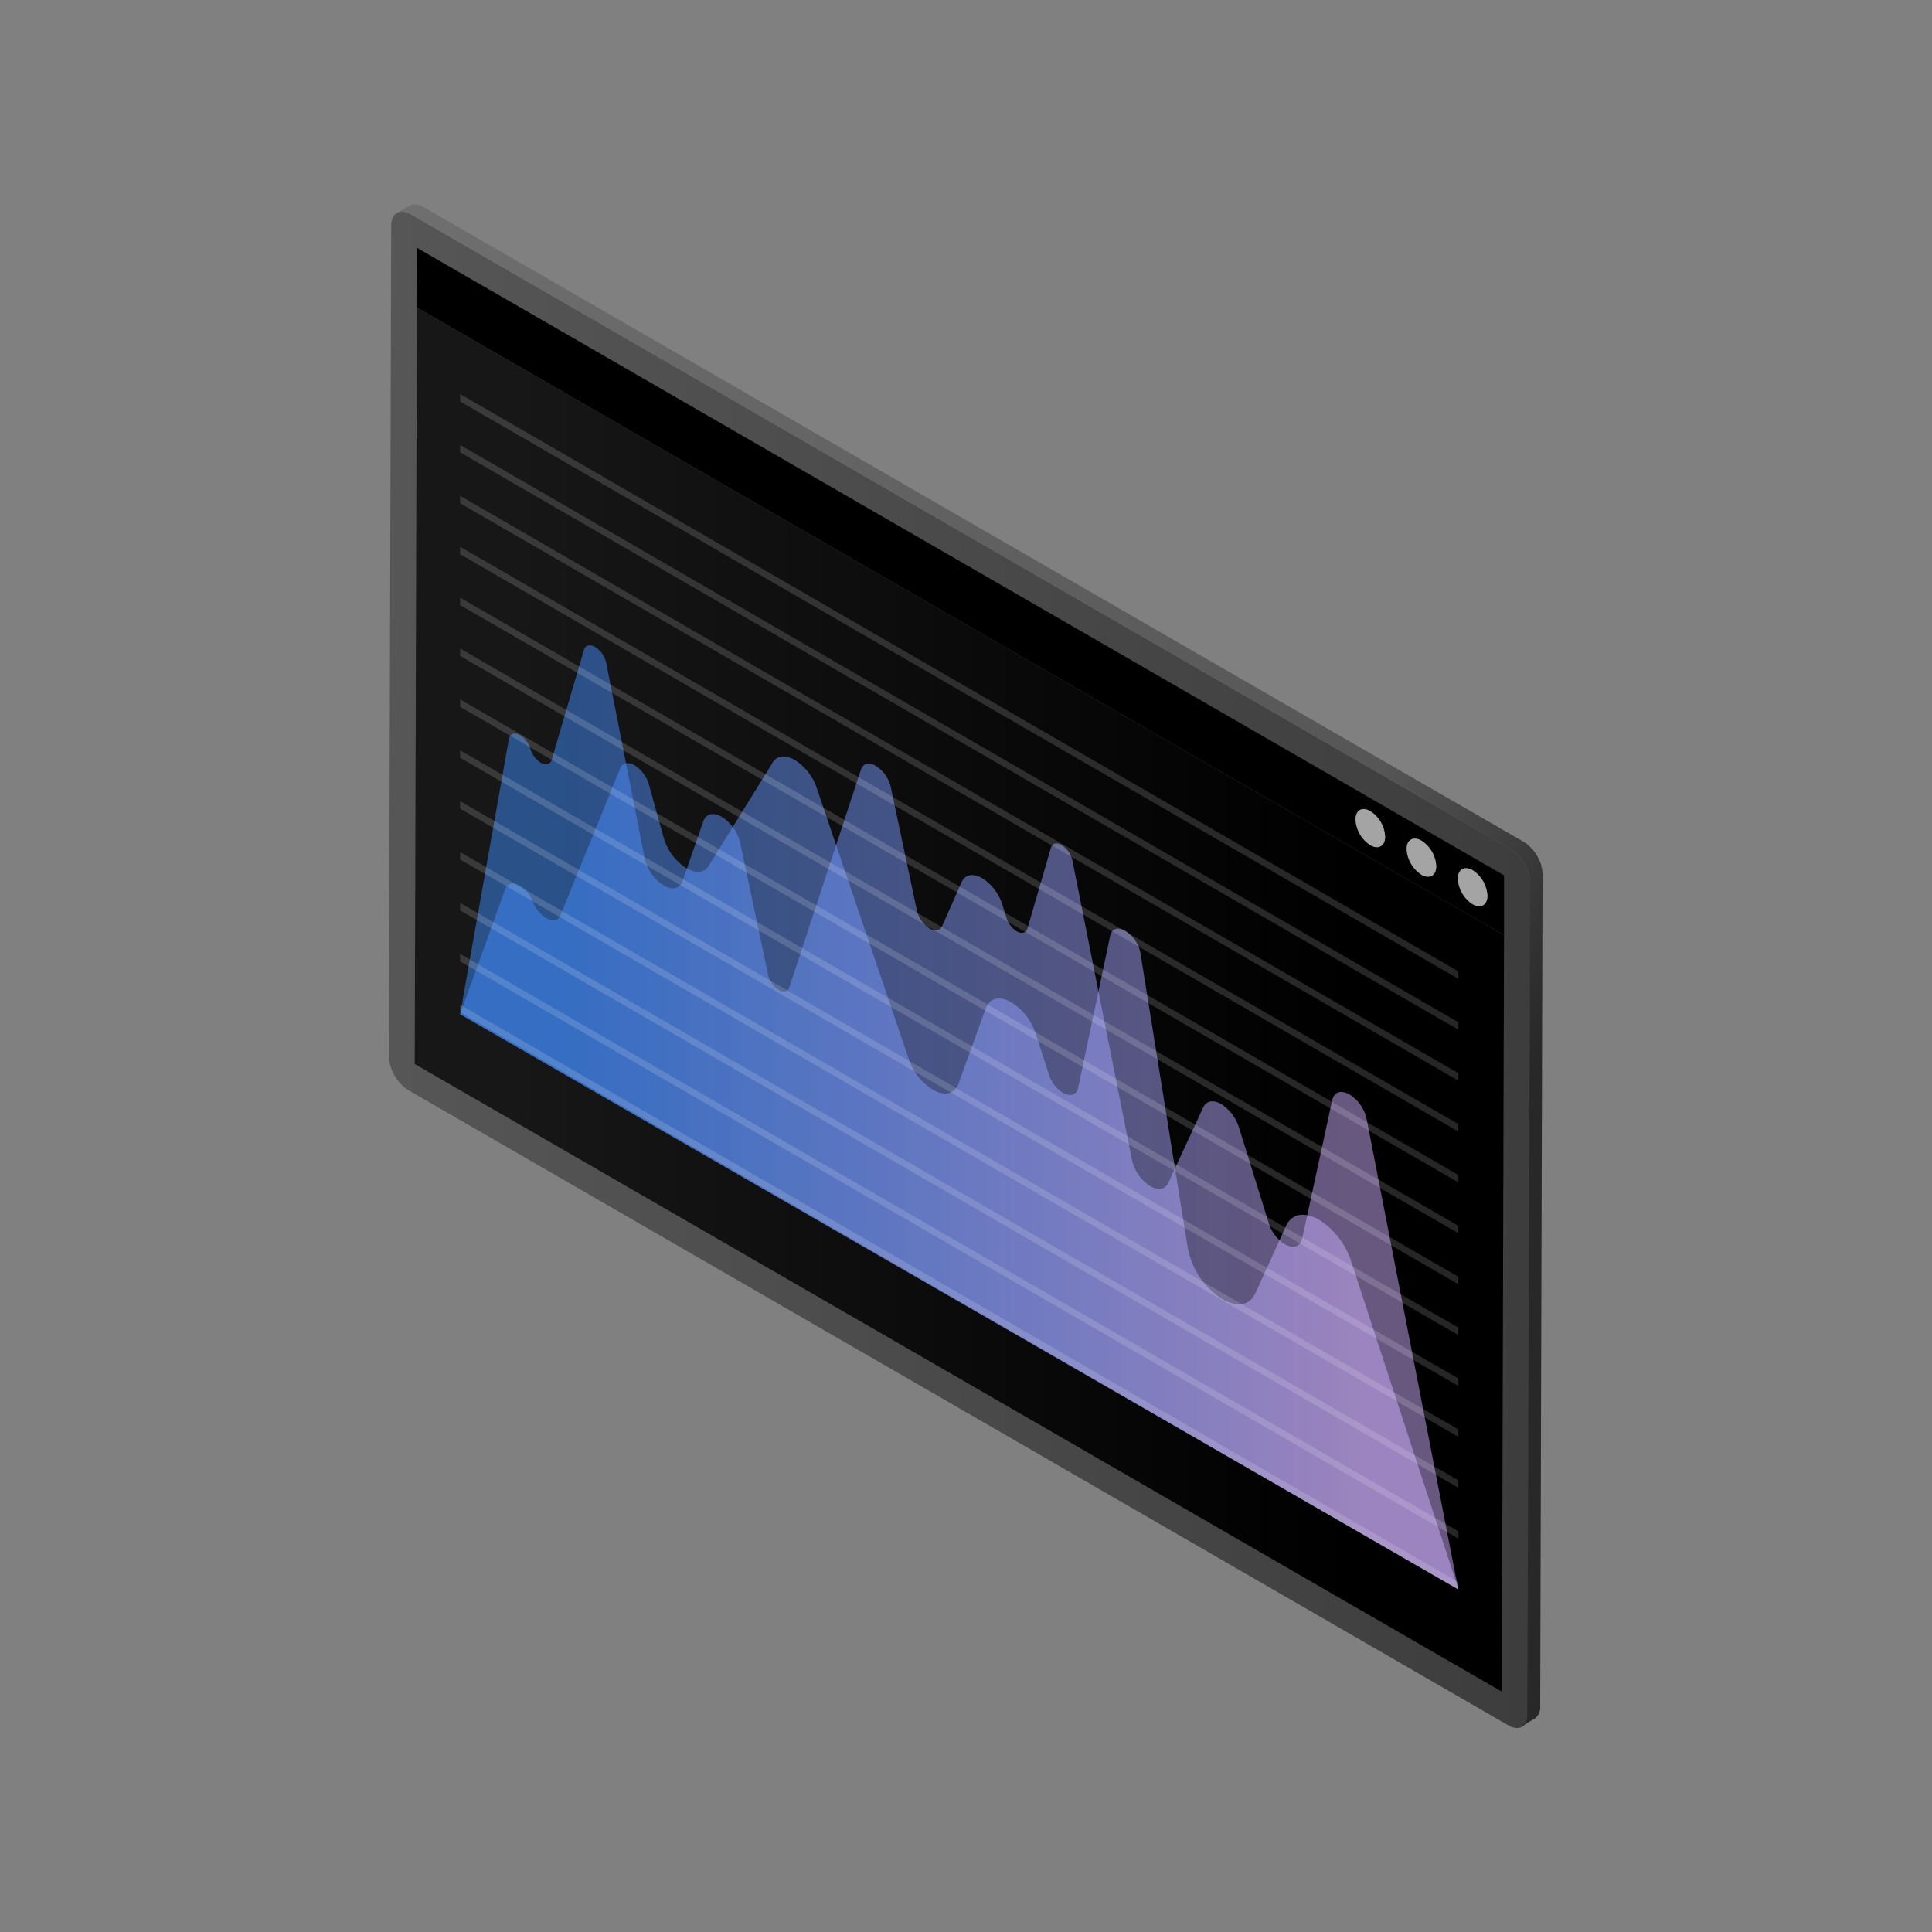 <svg xmlns="http://www.w3.org/2000/svg" xmlns:xlink="http://www.w3.org/1999/xlink" width="500" height="500" viewBox="0 0 500 500"><rect x="0" y="0" width="500" height="500" fill="#808080" stroke="none"/><defs><style>.cls-1{fill:url(#linear-gradient);}.cls-2{fill:url(#linear-gradient-2);}.cls-3{fill:#a4a4a4;}.cls-4{fill:url(#linear-gradient-3);}.cls-5,.cls-6{opacity:0.5;}.cls-5{fill:url(#linear-gradient-4);}.cls-6{fill:url(#linear-gradient-5);}.cls-7{opacity:0.15;}.cls-8{fill:#fff;}</style><linearGradient id="linear-gradient" x1="100.63" y1="250.97" x2="396.03" y2="250.97" gradientUnits="userSpaceOnUse"><stop offset="0" stop-color="#565656"/><stop offset="1" stop-color="#3d3d3d"/></linearGradient><linearGradient id="linear-gradient-2" x1="445.5" y1="362" x2="55.54" y2="136.86" gradientUnits="userSpaceOnUse"><stop offset="0.19" stop-color="#282828"/><stop offset="0.35" stop-color="#565656"/><stop offset="1" stop-color="#6f6f6f"/></linearGradient><linearGradient id="linear-gradient-3" x1="-3170.52" y1="258.7" x2="-3388.43" y2="258.7" gradientTransform="matrix(-1, 0, 0, 1, -3038, 0)" gradientUnits="userSpaceOnUse"><stop offset="0" stop-color="#171717"/><stop offset="1"/></linearGradient><linearGradient id="linear-gradient-4" x1="1040.28" y1="289.19" x2="1298.62" y2="289.19" gradientTransform="matrix(-1, 0, 0, 1, 1417.7, 0)" gradientUnits="userSpaceOnUse"><stop offset="0.1" stop-color="#d0b0ff"/><stop offset="0.9" stop-color="#408bfc"/></linearGradient><linearGradient id="linear-gradient-5" x1="1040.28" y1="303.53" x2="1298.62" y2="303.53" xlink:href="#linear-gradient-4"/></defs><g id="Dark_Theme_Objects" data-name="Dark Theme Objects"><path class="cls-1" d="M101.24,58.4c0-3.24,2.3-4.54,5.12-2.92L391,219.79a11.21,11.21,0,0,1,5.08,8.8l-.61,215c0,3.24-2.3,4.54-5.12,2.92L105.71,282.15a11.21,11.21,0,0,1-5.08-8.8Z"/><path class="cls-2" d="M105.24,55a3.84,3.84,0,0,0-.84-.18h-.07a3.14,3.14,0,0,0-.82,0h-.05a2.57,2.57,0,0,0-.73.28l3.34-1.94,0,0a1.42,1.42,0,0,1,.25-.12l.27-.1.19,0h0l.06,0a3,3,0,0,1,.31,0h.52l.2,0,.44.1.2.07.18.06a2,2,0,0,1,.22.08,4.76,4.76,0,0,1,.72.35L394.29,217.85a8.12,8.12,0,0,1,.95.66,3.85,3.85,0,0,1,.3.27l.45.39.19.2.17.18.2.21c.14.16.28.33.41.5l.14.19.07.1c0,.06.09.11.13.18s.2.29.29.44.18.28.27.43l0,0,0,0,.2.36.22.43.18.4v0c.07.15.13.3.19.45s.12.32.17.48.05.17.07.25a.3.3,0,0,1,0,.1.84.84,0,0,0,.05.17c0,.2.1.39.14.59s0,.23.06.35a1.08,1.08,0,0,1,0,.19.86.86,0,0,1,0,.17,6.69,6.69,0,0,1,.07,1l-.61,215a3.55,3.55,0,0,1-1.49,3.27l-3.34,1.94a3.57,3.57,0,0,0,1.49-3.27L396,228.59a7.68,7.68,0,0,0-.1-1.16l0-.19a7.43,7.43,0,0,0-.26-1.11l0-.1a11,11,0,0,0-.44-1.21v0c-.18-.4-.38-.8-.6-1.19l0,0c-.22-.38-.46-.74-.71-1.09l-.07-.1q-.36-.46-.75-.9l-.17-.17c-.21-.22-.42-.42-.64-.61l-.3-.26a9.54,9.54,0,0,0-.95-.66L106.36,55.48a7,7,0,0,0-.94-.43Z"/><path d="M107.89,79.6,389.24,242l0-15.46L107.93,64.15ZM377.28,227.38c0-2.43,1.73-3.4,3.85-2.17a8.41,8.41,0,0,1,3.82,6.6c0,2.44-1.74,3.42-3.84,2.21A8.44,8.44,0,0,1,377.28,227.38ZM364,219.74c0-2.43,1.73-3.4,3.85-2.18a8.42,8.42,0,0,1,3.82,6.61c0,2.43-1.72,3.43-3.84,2.21A8.47,8.47,0,0,1,364,219.74Zm-13.23-7.64c0-2.43,1.72-3.41,3.84-2.18a8.4,8.4,0,0,1,3.83,6.61c0,2.44-1.74,3.42-3.85,2.2A8.41,8.41,0,0,1,350.81,212.1Z"/><path class="cls-3" d="M354.65,209.92a8.4,8.4,0,0,1,3.83,6.61c0,2.44-1.74,3.42-3.85,2.2a8.41,8.41,0,0,1-3.82-6.63C350.82,209.67,352.53,208.69,354.65,209.92Z"/><path class="cls-3" d="M367.89,217.56a8.42,8.42,0,0,1,3.82,6.61c0,2.43-1.72,3.43-3.84,2.21a8.47,8.47,0,0,1-3.83-6.64C364,217.31,365.77,216.34,367.89,217.56Z"/><polygon class="cls-4" points="107.89 79.6 389.24 242.04 388.68 437.8 107.33 275.36 107.89 79.6"/><path class="cls-3" d="M381.13,225.21a8.41,8.41,0,0,1,3.82,6.6c0,2.44-1.74,3.42-3.84,2.21a8.44,8.44,0,0,1-3.83-6.63C377.28,225,379,224,381.13,225.21Z"/><path class="cls-5" d="M131.69,191.35c.29-1.63,1.6-1.84,2.92-1.09a6.39,6.39,0,0,1,2.67,3.57,6.37,6.37,0,0,0,2.68,3.58c1.21.7,2.43.56,2.83-.81l8.31-28.33c.43-1.43,1.67-1.54,2.91-.83a6.56,6.56,0,0,1,2.92,4.28l9.87,50.16a11.14,11.14,0,0,0,5,7.29c2,1.18,4.07,1,4.86-1.22L182,212.6c.77-2.21,2.78-2.37,4.78-1.21a10.92,10.92,0,0,1,4.83,7l7.18,33.82a6.27,6.27,0,0,0,2.76,4c1.15.67,2.31.57,2.74-.73l18.51-56.26c.61-1.83,2.24-2,3.88-1a8.83,8.83,0,0,1,3.89,5.65l6.67,31.54a7.65,7.65,0,0,0,3.37,4.89c1.32.76,2.64.7,3.24-.66l5-11.3c1-2.2,3.15-2.33,5.34-1.07a12.47,12.47,0,0,1,5.22,6.91l1.05,3.31a6.31,6.31,0,0,0,2.65,3.52c1.22.7,2.43.56,2.83-.82l6-20.66c.4-1.4,1.61-1.52,2.81-.82a6.32,6.32,0,0,1,2.82,4.14l15.31,77A11,11,0,0,0,297.7,307c1.89,1.09,3.79,1,4.67-.89l9-19.48c.87-1.9,2.77-2,4.68-.89a11,11,0,0,1,4.62,6.14l7.64,24.53a9.86,9.86,0,0,0,4.19,5.59c2,1.16,4,.87,4.53-1.56l7.72-35.62c.54-2.46,2.53-2.71,4.52-1.56a10,10,0,0,1,4.46,6.57l23.67,121.53L119.08,262.48Z"/><path class="cls-6" d="M130.73,230.13c.61-1.68,2.21-1.84,3.81-.92a8.49,8.49,0,0,1,3.39,4.18,8.55,8.55,0,0,0,3.41,4.21c1.56.9,3.1.77,3.74-.82l15.42-37.92c.65-1.6,2.2-1.7,3.74-.81a8.75,8.75,0,0,1,3.72,5.09l3.72,13.37a14.06,14.06,0,0,0,6,8.22c2.4,1.39,4.81,1.29,5.94-1l16.12-26c1.12-2.32,3.53-2.45,5.95-1.05a13.79,13.79,0,0,1,5.64,7.13l23.91,70.43a15.1,15.1,0,0,0,6.15,7.77c2.81,1.62,5.61,1.35,6.69-1.63l7-19.35c1.08-3,3.88-3.25,6.68-1.63a15.21,15.21,0,0,1,6.37,8.4L271.43,278a8.68,8.68,0,0,0,3.64,4.81c1.81,1,3.62.74,4-1.53l8.19-38.84c.4-2.31,2.2-2.57,4-1.53a8.69,8.69,0,0,1,3.88,5.73l12.27,76.43a20.21,20.21,0,0,0,9,13.18c3.46,2,6.93,1.85,8.52-1.66l7.88-17.28c1.58-3.46,5.08-3.65,8.58-1.63a20,20,0,0,1,8.35,10.94l27.72,84.72L119.08,262.49Z"/><g class="cls-7"><polygon class="cls-8" points="119.08 143.43 119.08 141.5 377.42 290.91 377.42 292.84 119.08 143.43"/><polygon class="cls-8" points="119.08 156.59 119.08 154.66 377.42 304.08 377.42 306 119.08 156.59"/><polygon class="cls-8" points="119.08 130.24 119.08 128.31 377.42 277.74 377.42 279.67 119.08 130.24"/><polygon class="cls-8" points="119.08 101.98 377.42 251.39 377.42 253.32 119.08 103.91 119.08 101.98"/><polygon class="cls-8" points="119.08 169.76 119.08 167.83 377.42 317.24 377.42 319.17 119.08 169.76"/><polygon class="cls-8" points="119.08 117.08 119.08 115.15 377.42 264.56 377.42 266.49 119.08 117.08"/><polygon class="cls-8" points="119.08 248.8 119.08 246.87 377.42 396.28 377.42 398.21 119.08 248.8"/><polygon class="cls-8" points="119.08 235.61 119.08 233.68 377.42 383.11 377.42 385.04 119.08 235.61"/><polygon class="cls-8" points="119.08 261.96 119.08 260.03 377.42 409.44 377.42 411.37 119.08 261.96"/><polygon class="cls-8" points="119.08 222.44 119.08 220.52 377.42 369.93 377.42 371.86 119.08 222.44"/><polygon class="cls-8" points="119.08 196.11 119.08 194.18 377.42 343.59 377.42 345.52 119.08 196.11"/><polygon class="cls-8" points="119.08 182.93 119.08 181 377.42 330.43 377.42 332.36 119.08 182.93"/><polygon class="cls-8" points="119.08 209.28 119.08 207.35 377.42 356.76 377.42 358.69 119.08 209.28"/></g></g></svg>